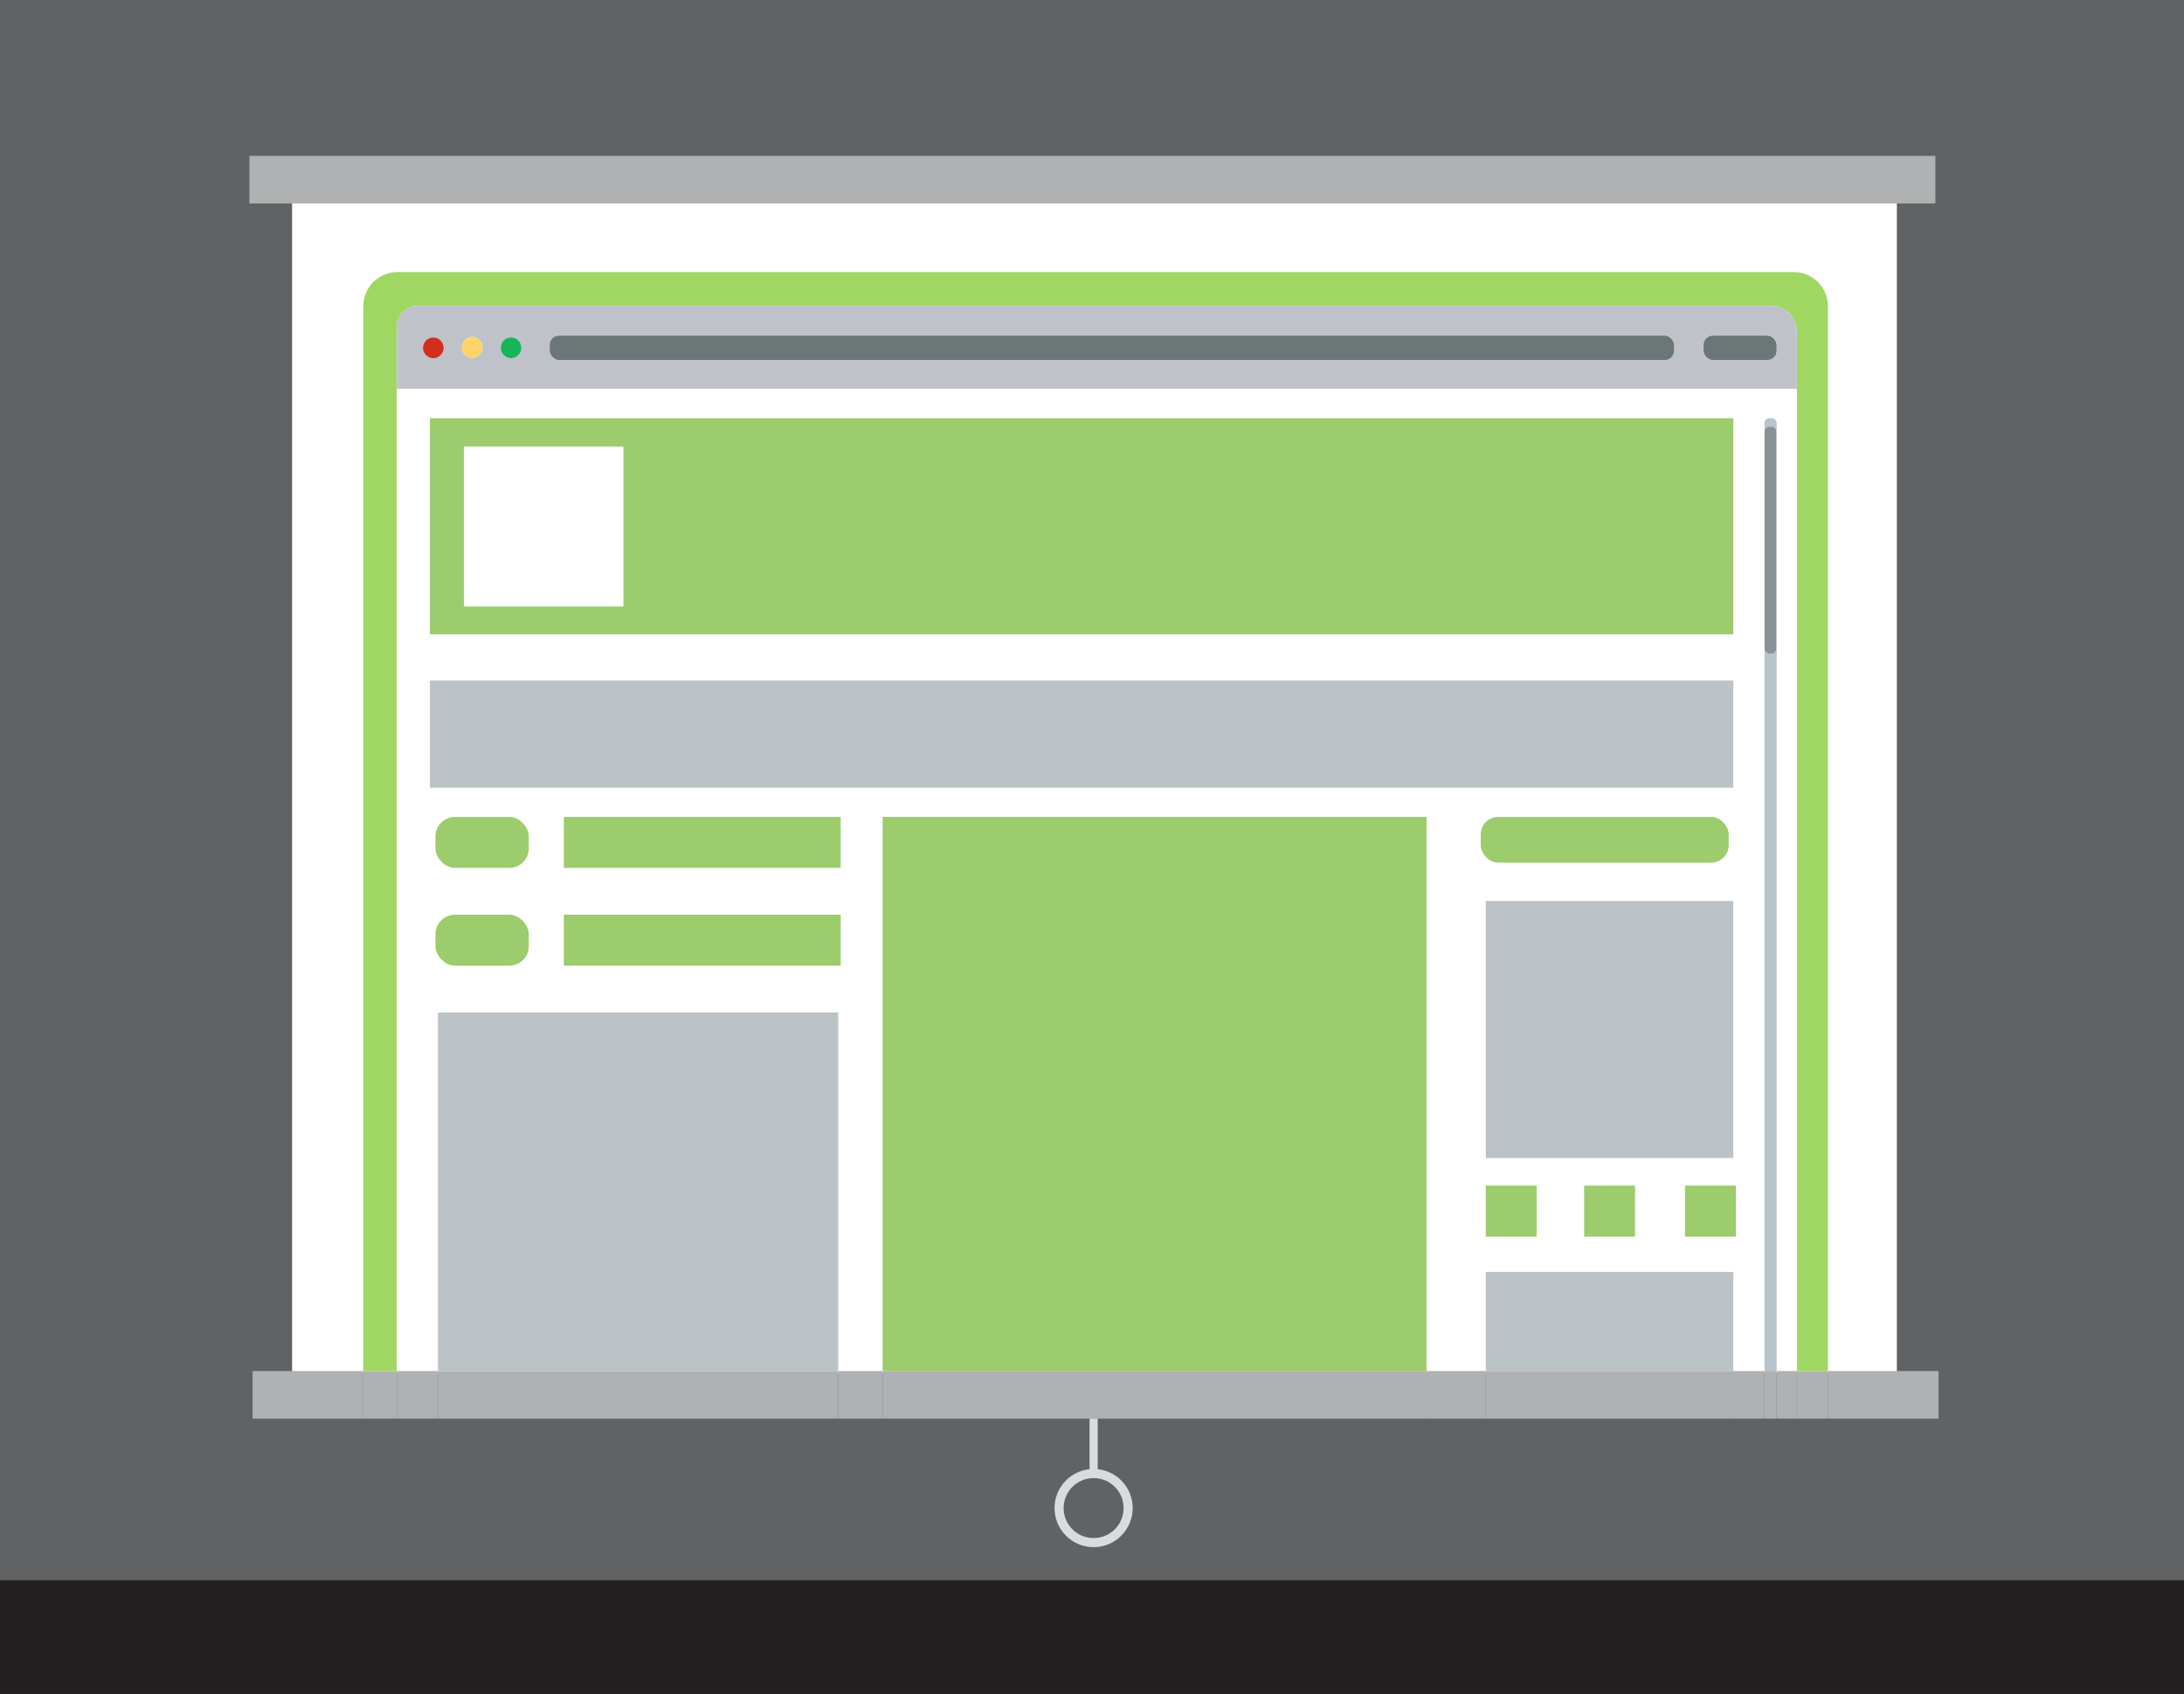 <?xml version="1.0" encoding="UTF-8"?>
<svg id="Calque_2" data-name="Calque 2" xmlns="http://www.w3.org/2000/svg" viewBox="0 0 453.11 351.42">
  <rect x="0" y="0" width="453.11" height="351.42" fill="#808080" stroke="none"/>
  <defs>
    <style>
      .cls-1 {
        fill: #bac2c8;
      }

      .cls-1, .cls-2, .cls-3, .cls-4, .cls-5, .cls-6, .cls-7, .cls-8, .cls-9, .cls-10, .cls-11, .cls-12, .cls-13, .cls-14, .cls-15, .cls-16, .cls-17 {
        stroke-width: 0px;
      }

      .cls-2 {
        fill: #b7c4cb;
      }

      .cls-3 {
        fill: #889398;
      }

      .cls-4 {
        fill: #18b45d;
      }

      .cls-5 {
        fill: #6b7777;
      }

      .cls-6 {
        fill: #221f20;
      }

      .cls-7 {
        fill: #bfc2c9;
      }

      .cls-8 {
        fill: #d02f1f;
      }

      .cls-9 {
        fill: #9ccc6c;
      }

      .cls-10 {
        fill: #bbc3c6;
      }

      .cls-11 {
        fill: #afb1b3;
      }

      .cls-12 {
        fill: #ffd368;
      }

      .cls-13 {
        fill: #fff;
      }

      .cls-14 {
        fill: #d7dcdd;
      }

      .cls-15 {
        fill: #a0d763;
      }

      .cls-16 {
        fill: #313637;
        opacity: .4;
      }

      .cls-17 {
        fill: #bcc3c6;
      }
    </style>
  </defs>
  <g id="Calque_1-2" data-name="Calque 1">
    <g id="DesignPageExpo">
      <rect id="BlackBg" class="cls-16" width="453.11" height="351.42"/>
      <rect id="WhitePageBG" class="cls-13" x="60.6" y="41.87" width="332.94" height="243.06"/>
      <rect class="cls-11" x="51.74" y="32.34" width="349.79" height="9.87"/>
      <g>
        <path class="cls-15" d="M82.34,80.65v-12.9c0-2.36,1.91-4.28,4.28-4.28h280.92c2.9,0,5.26,2.35,5.26,5.26v215.69h6.45V63.55c0-3.92-3.18-7.11-7.11-7.11H82.47c-3.92,0-7.11,3.18-7.11,7.11v220.87h6.98V80.65Z"/>
        <path class="cls-13" d="M82.34,80.65v203.77h8.52v-74.37h83.04v74.37h9.23v-114.96h112.84v114.96h12.3v-20.56h51.34v20.56h6.46V87.77c0-.55.45-1,1-1h.52c.55,0,1,.45,1,1v196.66h4.2V80.65H82.34ZM89.2,86.76h270.4v44.85H89.2v-44.85ZM109.71,196.29c0,2.24-1.82,4.06-4.06,4.06h-11.26c-2.24,0-4.06-1.82-4.06-4.06v-2.47c0-2.24,1.82-4.06,4.06-4.06h11.26c2.24,0,4.06,1.82,4.06,4.06v2.47ZM109.71,176c0,2.24-1.82,4.06-4.06,4.06h-11.26c-2.24,0-4.06-1.82-4.06-4.06v-2.47c0-2.24,1.82-4.06,4.06-4.06h11.26c2.24,0,4.06,1.82,4.06,4.06v2.47ZM174.41,200.34h-57.44v-10.58h57.44v10.58ZM174.41,180.05h-57.44v-10.58h57.44v10.58ZM89.2,163.42v-22.25h270.4v22.25H89.2ZM307.2,175.32v-2.21c0-2.01,1.63-3.64,3.64-3.64h44.17c2.01,0,3.64,1.63,3.64,3.64v2.21c0,2.01-1.63,3.64-3.64,3.64h-44.17c-2.01,0-3.64-1.63-3.64-3.64ZM359.6,186.91v53.34h-51.34v-53.34h51.34ZM318.81,256.55h-10.55v-10.58h10.55v10.58ZM339.21,256.55h-10.55v-10.58h10.55v10.58ZM360.14,256.55h-10.55v-10.58h10.55v10.58Z"/>
        <path class="cls-9" d="M359.6,86.76H89.2v44.85h270.4v-44.85ZM129.3,125.8h-33v-33.11h33v33.11Z"/>
        <rect class="cls-13" x="96.3" y="92.7" width="33" height="33.11"/>
        <rect class="cls-10" x="89.2" y="141.17" width="270.4" height="22.25"/>
        <rect class="cls-9" x="183.12" y="169.47" width="112.84" height="114.96"/>
        <rect class="cls-10" x="90.86" y="210.05" width="83.04" height="74.37"/>
        <rect class="cls-1" x="308.26" y="186.91" width="51.34" height="53.34"/>
        <rect class="cls-17" x="308.26" y="263.87" width="51.34" height="20.56"/>
        <rect class="cls-9" x="308.26" y="245.97" width="10.55" height="10.58"/>
        <rect class="cls-9" x="328.66" y="245.97" width="10.55" height="10.58"/>
        <rect class="cls-9" x="349.59" y="245.97" width="10.55" height="10.58"/>
        <rect class="cls-9" x="116.98" y="189.76" width="57.44" height="10.58"/>
        <rect class="cls-9" x="90.34" y="189.76" width="19.37" height="10.58" rx="4.06" ry="4.06"/>
        <rect class="cls-9" x="116.98" y="169.47" width="57.44" height="10.58"/>
        <rect class="cls-9" x="90.34" y="169.47" width="19.37" height="10.58" rx="4.06" ry="4.06"/>
        <rect class="cls-9" x="307.2" y="169.47" width="51.45" height="9.49" rx="3.64" ry="3.64"/>
        <path class="cls-7" d="M372.79,68.73c0-2.9-2.35-5.26-5.26-5.26H86.62c-2.36,0-4.28,1.91-4.28,4.28v12.9h290.45v-11.92ZM89.9,74.31c-1.19,0-2.15-.97-2.15-2.16s.96-2.16,2.15-2.16,2.15.97,2.15,2.16-.96,2.16-2.15,2.16ZM97.97,74.22c-1.19,0-2.15-.97-2.15-2.16s.96-2.16,2.15-2.16,2.15.97,2.15,2.16-.96,2.16-2.15,2.16ZM106.03,74.31c-1.19,0-2.15-.97-2.15-2.16s.96-2.16,2.15-2.16,2.15.97,2.15,2.16-.96,2.16-2.15,2.16ZM347.33,72.74c0,1.07-.87,1.94-1.94,1.94H115.99c-1.07,0-1.94-.87-1.94-1.94v-1.18c0-1.07.87-1.94,1.94-1.94h229.4c1.07,0,1.94.87,1.94,1.94v1.18ZM368.59,72.74c0,1.07-.87,1.94-1.94,1.94h-11.27c-1.07,0-1.94-.87-1.94-1.94v-1.18c0-1.07.87-1.94,1.94-1.94h11.27c1.07,0,1.94.87,1.94,1.94v1.18Z"/>
        <rect class="cls-5" x="114.04" y="69.62" width="233.29" height="5.07" rx="1.94" ry="1.94"/>
        <path class="cls-8" d="M89.9,70c-1.19,0-2.15.97-2.15,2.16s.96,2.16,2.15,2.16,2.15-.97,2.15-2.16-.96-2.16-2.15-2.16Z"/>
        <path class="cls-12" d="M97.97,69.91c-1.19,0-2.15.97-2.15,2.16s.96,2.16,2.15,2.16,2.15-.97,2.15-2.16-.96-2.16-2.15-2.16Z"/>
        <ellipse class="cls-4" cx="106.03" cy="72.15" rx="2.15" ry="2.16"/>
        <rect class="cls-5" x="353.43" y="69.62" width="15.16" height="5.07" rx="1.94" ry="1.94"/>
        <path class="cls-2" d="M368.59,87.77c0-.55-.45-1-1-1h-.52c-.55,0-1,.45-1,1v196.66h2.53V87.77ZM367.56,135.59h-.51c-.53,0-.96-.43-.96-.96v-45.17c0-.53.43-.96.96-.96h.51c.53,0,.96.43.96.96v45.17c0,.53-.43.96-.96.96Z"/>
        <rect class="cls-3" x="366.1" y="88.5" width="2.43" height="47.1" rx=".96" ry=".96"/>
        <rect class="cls-11" x="379.23" y="284.43" width="22.96" height="9.87"/>
        <rect class="cls-11" x="52.4" y="284.43" width="22.96" height="9.87"/>
        <rect class="cls-11" x="372.79" y="284.43" width="6.45" height="9.87"/>
        <rect class="cls-11" x="75.36" y="284.43" width="6.98" height="9.87"/>
        <rect class="cls-11" x="82.34" y="284.43" width="8.52" height="9.87"/>
        <rect class="cls-11" x="368.59" y="284.43" width="4.2" height="9.87"/>
        <rect class="cls-11" x="295.96" y="284.43" width="12.3" height="9.87"/>
        <rect class="cls-11" x="173.89" y="284.43" width="9.23" height="9.87"/>
        <rect class="cls-11" x="359.6" y="284.43" width="6.46" height="9.87"/>
        <rect class="cls-11" x="183.12" y="284.43" width="112.84" height="9.87"/>
        <rect class="cls-11" x="90.86" y="284.43" width="83.04" height="9.87"/>
        <rect class="cls-11" x="308.26" y="284.43" width="51.34" height="9.87"/>
        <rect class="cls-11" x="366.06" y="284.43" width="2.53" height="9.87"/>
      </g>
      <rect class="cls-14" x="226.04" y="294.3" width="1.7" height="11.57"/>
      <path class="cls-14" d="M226.89,304.75c-4.48,0-8.11,3.63-8.11,8.11s3.63,8.11,8.11,8.11,8.11-3.63,8.11-8.11-3.63-8.11-8.11-8.11ZM226.89,319.08c-3.43,0-6.22-2.78-6.22-6.22s2.78-6.22,6.22-6.22,6.22,2.78,6.22,6.22-2.78,6.22-6.22,6.22Z"/>
      <rect class="cls-6" y="327.83" width="453.11" height="23.59"/>
    </g>
  </g>
</svg>